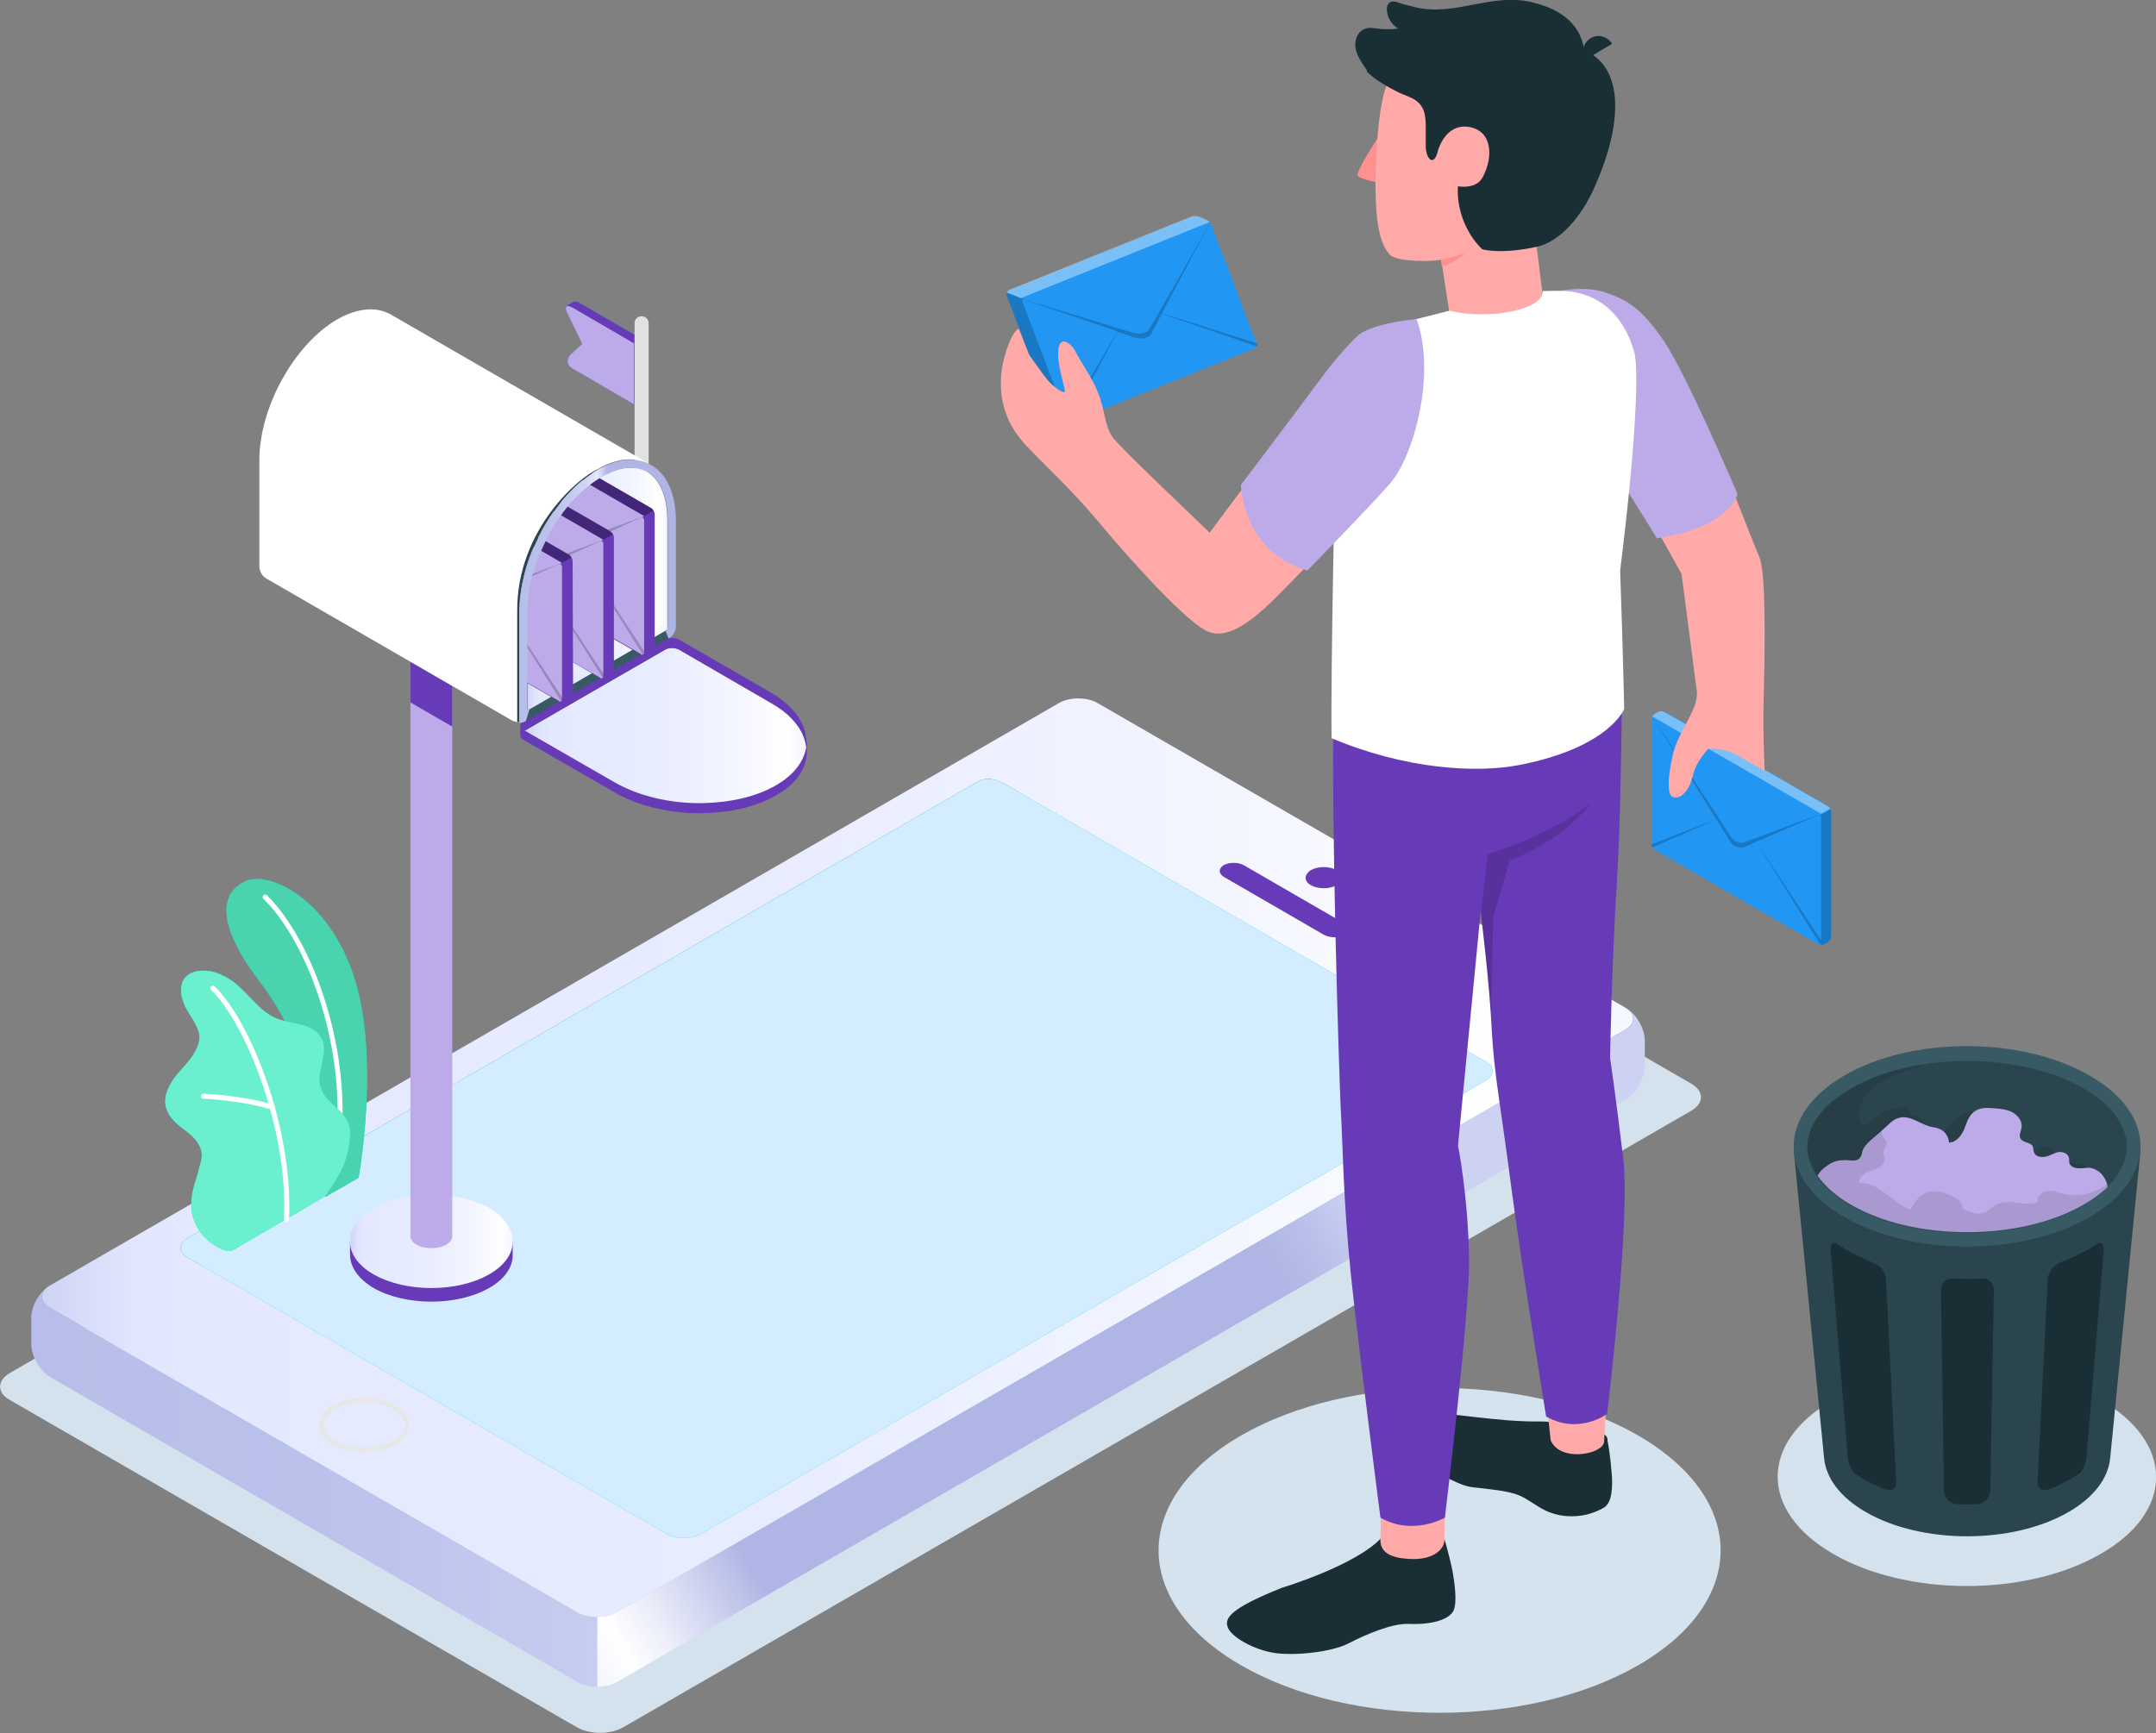 <svg width="490" height="394" viewBox="0 0 490 394" fill="none" xmlns="http://www.w3.org/2000/svg">
<rect x="0" y="0" width="490" height="394" fill="#808080" stroke="none"/>
<g clip-path="url(#clip0)">
<path d="M2.175 318.222L131.056 392.626C134.032 394.343 138.725 394.343 141.701 392.626L384.354 252.517C387.33 250.8 387.33 248.053 384.354 246.336L255.473 171.931C252.497 170.214 247.804 170.214 244.828 171.931L2.175 312.155C-0.687 313.872 -0.687 316.619 2.175 318.222Z" fill="#D4E2EE"/>
<path d="M477.41 318.222C494.235 327.952 494.235 343.634 477.41 353.249C460.584 362.979 433.457 362.979 416.632 353.249C399.806 343.519 399.806 327.837 416.632 318.222C433.457 308.492 460.699 308.492 477.41 318.222Z" fill="#D4E2EE"/>
<path d="M372.336 326.349C397.288 340.772 397.288 364.124 372.336 378.547C347.384 392.97 306.98 392.97 282.028 378.547C257.075 364.124 257.075 340.772 282.028 326.349C306.98 311.926 347.498 311.926 372.336 326.349Z" fill="#D4E3EE"/>
<path d="M10.759 292.581C8.928 293.955 9.157 296.015 11.332 297.274L131.285 366.528C133.689 367.901 137.58 367.901 139.984 366.528L369.36 234.088C371.535 232.829 371.764 230.768 369.818 229.395C371.993 230.883 373.71 233.973 373.71 236.606V242.329C373.71 245.077 371.764 248.511 369.36 249.884L140.098 382.439C137.695 383.812 133.803 383.812 131.399 382.439L11.446 313.071C9.043 311.697 7.097 308.263 7.097 305.516V299.793C6.982 297.16 8.699 294.184 10.759 292.581Z" fill="url(#paint0_linear)"/>
<path d="M11.332 297.274L131.285 366.528C133.688 367.901 137.58 367.901 139.984 366.528L369.36 234.088C371.764 232.714 371.764 230.425 369.36 229.051L249.407 159.798C247.003 158.424 243.112 158.424 240.708 159.798L11.332 292.238C8.928 293.611 8.928 295.901 11.332 297.274ZM222.28 177.655C224.34 176.51 226.515 177.197 228.575 178.342L337.655 241.299C339.715 242.444 339.715 244.39 337.655 245.649L159.098 348.785C157.038 349.93 153.719 349.93 151.659 348.785L42.579 285.827C40.519 284.683 40.519 282.737 42.579 281.478L222.28 177.655Z" fill="url(#paint1_linear)"/>
<path d="M369.933 229.395C372.107 230.883 373.824 233.973 373.824 236.606V242.329C373.824 245.077 371.878 248.511 369.475 249.884L140.098 382.439C138.839 383.126 137.351 383.469 135.749 383.469V367.558C137.351 367.558 138.954 367.214 140.098 366.528L369.475 234.088C371.649 232.829 371.878 230.768 369.933 229.395Z" fill="url(#paint2_linear)"/>
<path d="M297.938 201.235C296.335 200.32 296.335 198.832 297.938 197.801C299.54 196.886 302.173 196.886 303.775 197.801C305.378 198.717 305.378 200.205 303.775 201.235C302.173 202.151 299.54 202.151 297.938 201.235Z" fill="#673AB7"/>
<path d="M75.887 327.952C72.109 325.777 72.109 322.228 75.887 319.939C79.664 317.764 85.844 317.764 89.622 319.939C93.399 322.114 93.399 325.662 89.622 327.952C85.844 330.127 79.664 330.127 75.887 327.952Z" stroke="#E7E7E7" stroke-miterlimit="10"/>
<path d="M300.799 212.453L278.25 199.404C276.877 198.602 276.877 197.458 278.136 196.657C279.395 195.97 281.57 195.97 282.829 196.771L305.377 209.82C306.751 210.622 306.751 211.766 305.492 212.568C304.347 213.254 302.172 213.254 300.799 212.453Z" fill="#673AB7"/>
<path d="M222.28 177.655C224.34 176.51 226.515 177.197 228.575 178.342L337.655 241.299C339.715 242.444 339.715 244.39 337.655 245.649L159.098 348.785C157.038 349.93 153.719 349.93 151.659 348.785L42.579 285.827C40.519 284.683 40.519 282.737 42.579 281.478L222.28 177.655Z" fill="#00DFBF"/>
<path d="M222.28 177.655C224.34 176.51 226.515 177.197 228.575 178.342L337.655 241.299C339.715 242.444 339.715 244.39 337.655 245.649L159.098 348.785C157.038 349.93 153.719 349.93 151.659 348.785L42.579 285.827C40.519 284.683 40.519 282.737 42.579 281.478L222.28 177.655Z" fill="#D4ECFF"/>
<path d="M73.94 272.091L81.495 267.741C81.495 267.741 85.157 247.709 82.41 230.425C78.633 206.157 62.037 197.801 56.085 200.205C50.133 202.609 48.645 209.82 59.518 223.786C65.928 232.142 74.055 249.541 73.94 272.091Z" fill="#00DFBF"/>
<path d="M73.94 272.091L81.495 267.741C81.495 267.741 85.157 247.709 82.41 230.425C78.633 206.157 62.037 197.801 56.085 200.205C50.133 202.609 48.645 209.82 59.518 223.786C65.928 232.142 74.055 249.541 73.94 272.091Z" fill="#4AD3AF"/>
<path d="M76.687 262.476C76.573 262.476 76.573 262.476 76.687 262.476C76.344 262.476 76.115 262.132 76.115 261.903C79.205 239.239 70.163 214.399 59.862 204.326C59.633 204.097 59.633 203.754 59.862 203.525C60.09 203.296 60.434 203.296 60.663 203.525C71.079 213.712 80.35 239.01 77.259 262.018C77.145 262.247 76.916 262.476 76.687 262.476Z" fill="white"/>
<path d="M52.88 284.225C51.735 284.912 49.217 283.423 48.302 282.737C46.699 281.706 45.326 280.104 44.525 278.387C43.494 276.326 43.265 274.152 43.609 271.977C43.723 270.832 44.067 269.687 44.41 268.543C44.753 267.398 45.097 266.368 45.326 265.223C45.669 264.078 46.013 263.048 45.783 261.903C45.44 259.614 43.494 258.012 41.663 256.638C39.603 255.15 37.542 253.089 37.542 250.342C37.542 248.282 38.687 246.221 39.946 244.619C41.205 243.016 42.808 241.528 43.952 239.697C44.753 238.437 45.44 236.949 45.326 235.461C45.211 234.546 44.868 233.63 44.41 232.829C43.494 230.997 42.121 229.394 41.549 227.448C40.862 225.503 40.976 223.099 42.464 221.84C43.723 220.695 45.555 220.58 47.157 220.695C48.645 220.809 50.248 221.496 51.507 222.183C55.856 224.587 58.374 229.738 62.952 231.569C64.784 232.256 66.73 232.485 68.561 232.943C70.392 233.401 72.338 234.431 73.139 236.148C74.856 239.582 71.651 243.703 72.91 247.252C73.941 250.457 77.031 251.601 78.748 254.463C79.549 255.722 79.663 257.21 79.549 258.584C79.32 261.102 78.977 262.819 77.832 265.566C76.802 267.856 73.941 271.862 73.941 271.862C73.826 272.091 52.995 284.11 52.88 284.225Z" fill="#00DFBF"/>
<path d="M52.88 284.225C51.735 284.912 49.217 283.423 48.302 282.737C46.699 281.706 45.326 280.104 44.525 278.387C43.494 276.326 43.265 274.152 43.609 271.977C43.723 270.832 44.067 269.687 44.41 268.543C44.753 267.398 45.097 266.368 45.326 265.223C45.669 264.078 46.013 263.048 45.783 261.903C45.44 259.614 43.494 258.012 41.663 256.638C39.603 255.15 37.542 253.089 37.542 250.342C37.542 248.282 38.687 246.221 39.946 244.619C41.205 243.016 42.808 241.528 43.952 239.697C44.753 238.437 45.44 236.949 45.326 235.461C45.211 234.546 44.868 233.63 44.41 232.829C43.494 230.997 42.121 229.394 41.549 227.448C40.862 225.503 40.976 223.099 42.464 221.84C43.723 220.695 45.555 220.58 47.157 220.695C48.645 220.809 50.248 221.496 51.507 222.183C55.856 224.587 58.374 229.738 62.952 231.569C64.784 232.256 66.73 232.485 68.561 232.943C70.392 233.401 72.338 234.431 73.139 236.148C74.856 239.582 71.651 243.703 72.91 247.252C73.941 250.457 77.031 251.601 78.748 254.463C79.549 255.722 79.663 257.21 79.549 258.584C79.32 261.102 78.977 262.819 77.832 265.566C76.802 267.856 73.941 271.862 73.941 271.862C73.826 272.091 52.995 284.11 52.88 284.225Z" fill="#6AEFCF"/>
<path d="M65.127 277.7C64.784 277.7 64.555 277.471 64.555 277.128C65.471 255.608 55.284 231.913 47.958 225.045C47.729 224.816 47.729 224.472 47.958 224.243C48.187 224.015 48.531 224.015 48.76 224.243C56.314 231.226 66.615 255.379 65.7 277.128C65.7 277.471 65.471 277.7 65.127 277.7Z" fill="white"/>
<path d="M61.922 252.288H61.808C54.94 250.113 46.356 249.77 46.241 249.77C45.898 249.77 45.669 249.541 45.669 249.198C45.669 248.854 45.898 248.625 46.241 248.625C46.356 248.625 55.055 248.969 62.151 251.144C62.38 251.258 62.609 251.487 62.494 251.83C62.38 252.174 62.151 252.288 61.922 252.288Z" fill="white"/>
<path d="M145.821 77.037L131.857 68.91C131.284 68.567 130.827 68.452 130.483 68.567C130.14 68.681 128.995 69.368 128.766 69.597C128.423 69.711 128.423 70.284 128.881 71.085L132.314 78.182L129.796 80.471C128.652 81.501 128.766 83.104 130.14 83.791L144.104 91.918L145.821 90.888V77.037Z" fill="#00DFBF"/>
<path d="M145.821 77.037L131.857 68.91C131.284 68.567 130.827 68.452 130.483 68.567C130.14 68.681 128.995 69.368 128.766 69.597C128.423 69.711 128.423 70.284 128.881 71.085L132.314 78.182L129.796 80.471C128.652 81.501 128.766 83.104 130.14 83.791L144.104 91.918L145.821 90.888V77.037Z" fill="#673AB7"/>
<path d="M130.14 69.94C128.766 69.139 128.194 69.711 128.881 71.085L132.315 78.182L129.797 80.471C128.652 81.501 128.766 83.104 130.14 83.791L144.104 91.918V78.067L130.14 69.94Z" fill="#BDAAE8"/>
<path d="M145.821 121.565C144.905 121.565 144.218 120.879 144.218 119.963V73.489C144.218 72.573 144.905 71.886 145.821 71.886C146.736 71.886 147.423 72.573 147.423 73.489V119.963C147.423 120.879 146.736 121.565 145.821 121.565Z" fill="#E1E1E1"/>
<path d="M79.549 285.141V282.279H80.236C81.037 280.562 82.64 278.959 84.929 277.7C92.14 273.579 103.929 273.579 111.14 277.7C113.429 279.074 115.032 280.676 115.833 282.279H116.52V285.141C116.634 287.888 114.803 290.75 111.14 292.81C103.929 296.931 92.14 296.931 84.929 292.81C81.266 290.635 79.549 287.888 79.549 285.141Z" fill="#673AB7"/>
<path d="M111.14 274.61C103.929 270.489 92.14 270.489 84.929 274.61C77.718 278.73 77.718 285.599 84.929 289.719C92.14 293.84 103.929 293.84 111.14 289.719C118.351 285.599 118.351 278.845 111.14 274.61Z" fill="url(#paint3_linear)"/>
<path d="M102.784 138.392V281.02C102.784 281.707 102.326 282.394 101.411 282.966C99.579 283.996 96.489 283.996 94.658 282.966C93.742 282.394 93.284 281.707 93.284 281.02V138.392H102.784Z" fill="#BDAAE8"/>
<path d="M93.284 150.411V159.683L102.784 165.178V155.906L93.284 150.411Z" fill="#673AB7"/>
<path d="M133.917 132.898L151.544 143.086C151.429 143.2 151.315 143.314 151.201 143.429L120.411 161.286C120.182 161.4 119.953 161.286 119.953 161.057V138.85C119.953 134.958 120.869 130.723 122.586 126.373L133.917 132.898Z" fill="url(#paint4_linear)"/>
<path d="M151.658 118.36V143.2L122.471 126.373C122.471 126.259 122.586 126.259 122.586 126.144C125.676 118.36 130.941 111.721 136.664 108.402C139.068 107.028 141.243 106.341 143.303 106.341C148.453 106.227 151.658 110.92 151.658 118.36Z" fill="url(#paint5_linear)"/>
<path d="M183.364 170.901V168.726H183.135V169.07C183.02 168.498 182.791 167.811 182.562 167.238C181.418 164.491 178.9 161.858 175.237 159.798L154.291 147.664C153.375 147.206 152.002 147.206 151.201 147.664L119.266 166.094C118.923 165.75 118.58 165.521 118.236 164.949V167.238C118.236 167.582 118.465 167.925 118.923 168.154L139.755 180.173C145.363 183.378 152.689 184.981 159.671 184.867C165.737 184.752 171.689 183.493 176.267 180.86C181.074 178.227 183.364 174.564 183.364 170.901Z" fill="#673AB7"/>
<path d="M182.563 167.238C181.418 164.491 178.9 161.858 175.237 159.798L154.291 147.664C153.375 147.206 152.002 147.206 151.201 147.664L119.267 166.094L139.755 177.884C145.363 181.089 152.689 182.692 159.671 182.577C165.737 182.463 171.689 181.204 176.267 178.571C180.502 176.167 182.791 172.962 183.249 169.757C183.135 168.955 182.906 168.04 182.563 167.238Z" fill="url(#paint6_linear)"/>
<path d="M183.249 169.871C183.135 168.955 182.906 168.154 182.562 167.238C181.418 164.491 178.9 161.858 175.237 159.798L154.291 147.664C153.375 147.206 152.002 147.206 151.201 147.664L119.266 166.094L118.923 165.865C118.007 165.407 118.007 164.606 118.923 164.033L151.201 145.375C152.116 144.917 153.49 144.917 154.291 145.375L175.123 157.394C178.9 159.569 181.303 162.202 182.448 164.835C182.791 165.75 183.135 166.666 183.135 167.582C183.364 168.498 183.364 169.184 183.249 169.871Z" fill="#673AB7"/>
<path d="M119.61 163.804L151.887 145.146L151.201 143.429L120.297 161.286L119.61 163.804Z" fill="#375A64"/>
<path d="M148.797 116.872C148.797 116.414 148.453 115.842 147.996 115.499L108.736 92.834C108.278 92.605 107.592 92.605 107.248 92.834L106.332 93.292C105.875 93.521 105.531 94.093 105.531 94.665V124.77C105.531 125.228 105.875 125.801 106.332 126.144L145.592 148.809C146.05 149.038 146.737 149.038 147.08 148.809L147.996 148.351C148.453 148.122 148.797 147.55 148.797 146.977V116.872Z" fill="#673AB7"/>
<path opacity="0.35" d="M148.568 116.071L146.393 117.33L105.76 93.864C105.875 93.635 106.104 93.406 106.333 93.292L107.248 92.834C107.706 92.605 108.393 92.605 108.736 92.834L147.996 115.499C148.225 115.613 148.454 115.842 148.568 116.071Z" fill="black"/>
<path d="M146.393 117.33L145.935 117.559C146.164 117.673 146.393 117.902 146.393 118.246V148.351C146.393 148.58 146.279 148.809 146.164 148.809C146.05 148.809 145.935 148.923 145.821 148.809C145.706 148.809 145.706 148.809 145.706 148.694L106.447 126.03C105.989 125.801 105.646 125.228 105.646 124.656V94.665C105.646 94.436 105.76 94.093 105.874 93.864L146.393 117.33Z" fill="#BDAAE8"/>
<path opacity="0.2" d="M146.393 117.33L128.194 124.084C126.935 124.542 125.447 124.084 124.646 122.939L121.67 118.475L105.646 93.864L121.212 118.704L105.531 124.77C105.531 124.999 105.646 125.343 105.76 125.572L121.212 118.818L124.646 124.198C125.447 125.457 127.05 125.915 128.309 125.343L130.712 124.313L146.164 148.923C146.279 148.809 146.393 148.694 146.393 148.465V148.008L130.827 124.427L146.393 117.33Z" fill="black"/>
<path d="M139.525 122.138C139.525 121.68 139.182 121.108 138.724 120.764L99.465 98.099C99.007 97.871 98.32 97.871 97.977 98.099L97.061 98.557C96.603 98.786 96.26 99.359 96.26 99.931V130.036C96.26 130.494 96.603 131.066 97.061 131.41L136.32 154.074C136.778 154.303 137.465 154.303 137.808 154.074L138.724 153.617C139.182 153.388 139.525 152.815 139.525 152.243V122.138Z" fill="#673AB7"/>
<path opacity="0.35" d="M139.297 121.451L137.122 122.71L96.489 99.244C96.603 99.015 96.832 98.786 97.061 98.672L97.977 98.214C98.435 97.985 99.121 97.985 99.465 98.214L138.724 120.879C138.953 120.993 139.068 121.222 139.297 121.451Z" fill="black"/>
<path d="M137.122 122.71L136.664 122.939C136.893 123.054 137.122 123.282 137.122 123.626V153.731C137.122 153.96 137.007 154.189 136.893 154.189C136.778 154.189 136.664 154.189 136.549 154.189C136.435 154.189 136.435 154.189 136.435 154.074L97.175 131.41C96.717 131.181 96.374 130.608 96.374 130.036V100.045C96.374 99.817 96.489 99.473 96.603 99.244L137.122 122.71Z" fill="#BDAAE8"/>
<path opacity="0.2" d="M137.122 122.71L118.923 129.464C117.663 129.922 116.175 129.464 115.374 128.319L112.398 123.855L96.374 99.13L111.94 123.969L96.374 130.036C96.374 130.265 96.489 130.608 96.603 130.837L112.055 124.084L115.489 129.464C116.29 130.723 117.892 131.181 119.151 130.608L121.555 129.578L137.007 154.189C137.122 154.074 137.236 153.96 137.236 153.731V153.273L121.67 129.693L137.122 122.71Z" fill="black"/>
<path d="M130.14 127.518C130.14 127.06 129.797 126.487 129.339 126.144L90.079 103.479C89.621 103.25 88.935 103.25 88.591 103.479L87.675 103.937C87.332 104.281 86.989 104.853 86.989 105.311V135.416C86.989 135.874 87.332 136.446 87.79 136.79L127.05 159.454C127.507 159.683 128.194 159.683 128.537 159.454L129.453 158.996C129.911 158.768 130.254 158.195 130.254 157.623L130.14 127.518Z" fill="#673AB7"/>
<path opacity="0.35" d="M129.911 126.716L127.736 127.976L87.218 104.51C87.332 104.281 87.561 104.052 87.79 103.937L88.706 103.479C89.164 103.25 89.85 103.25 90.194 103.479L129.453 126.144C129.682 126.259 129.797 126.487 129.911 126.716Z" fill="black"/>
<path d="M127.736 127.976L127.278 128.204C127.507 128.319 127.736 128.548 127.736 128.891V158.996C127.736 159.225 127.622 159.454 127.507 159.454C127.393 159.454 127.278 159.569 127.164 159.454C127.164 159.454 127.05 159.454 127.05 159.34L87.79 136.675C87.332 136.446 86.989 135.874 86.989 135.301V105.311C86.989 105.082 87.103 104.738 87.218 104.51L127.736 127.976Z" fill="#BDAAE8"/>
<path opacity="0.2" d="M127.736 127.976L109.537 134.729C108.278 135.187 106.79 134.729 105.989 133.584L103.013 129.12L86.989 104.51L102.555 129.349L86.989 135.416C86.989 135.645 87.103 135.988 87.218 136.217L102.67 129.464L106.103 134.844C106.905 136.103 108.507 136.561 109.766 135.988L112.17 134.958L127.622 159.569C127.736 159.454 127.851 159.34 127.851 159.111V158.653L112.17 134.844L127.736 127.976Z" fill="black"/>
<path d="M147.538 105.425C144.447 103.823 140.212 104.052 135.748 106.685C130.712 109.661 126.019 114.926 122.815 120.993C122.013 122.367 121.441 123.855 120.754 125.343C118.923 129.807 118.007 134.386 118.007 138.736V164.148C117.435 164.148 116.863 164.033 116.405 163.804L60.549 131.524C59.633 131.066 58.946 129.807 58.946 128.777V104.624C58.946 92.605 66.844 78.296 76.688 72.573C81.38 69.94 85.501 69.711 88.706 71.428L147.538 105.425Z" fill="white"/>
<path d="M120.869 125.343C119.037 129.807 118.122 134.386 118.122 138.736V164.148C117.893 164.148 117.778 164.148 117.549 164.033C117.549 162.545 117.549 154.418 117.549 138.736C117.549 120.077 131.971 108.173 135.863 106.685C130.827 109.661 126.134 114.926 122.929 120.993C122.128 122.481 121.441 123.969 120.869 125.343Z" fill="#2B454E"/>
<path d="M120.297 161.286C120.068 161.4 119.839 161.286 119.839 161.057V138.85C119.839 134.958 120.754 130.723 122.471 126.373C122.471 126.259 122.586 126.259 122.586 126.144C123.272 124.542 123.959 123.053 124.76 121.565C127.851 115.727 132.2 111.034 136.779 108.402C139.182 107.028 141.357 106.341 143.417 106.341C144.676 106.341 145.821 106.685 146.851 107.142C149.941 108.745 151.773 112.751 151.773 118.36V142.628C151.773 142.971 151.544 143.314 151.315 143.429L152.002 145.146L152.116 145.031C152.345 144.917 152.574 144.688 152.803 144.459C153.261 143.887 153.604 143.085 153.604 142.513V118.36C153.604 111.95 151.315 107.371 147.652 105.54C144.562 103.937 140.441 104.166 135.863 106.799C130.827 109.775 126.134 115.041 122.929 121.108C122.128 122.481 121.556 123.969 120.869 125.457C119.152 129.922 118.007 134.5 118.007 138.85V164.262C118.122 164.262 118.236 164.262 118.236 164.262C118.694 164.262 119.152 164.148 119.495 163.919L120.297 161.286Z" fill="url(#paint7_linear)"/>
<path d="M486.452 261.904H407.704L414.571 331.5C415.029 335.965 418.119 340.314 424.071 343.748C436.776 351.074 457.379 351.074 470.084 343.748C476.036 340.314 479.126 335.965 479.584 331.5L486.452 261.904Z" fill="#2B454E"/>
<path d="M419.15 276.67C434.602 285.598 459.554 285.598 474.891 276.67C490.343 267.741 490.343 253.318 474.891 244.504C459.439 235.576 434.487 235.576 419.15 244.504C403.812 253.433 403.812 267.856 419.15 276.67Z" fill="#375A64"/>
<path d="M447.078 280.104C437.12 280.104 427.734 277.929 420.752 273.923C414.342 270.26 410.794 265.452 410.794 260.644C410.794 255.722 414.342 251.029 420.752 247.366C427.734 243.36 437.005 241.185 447.078 241.185C457.035 241.185 466.421 243.36 473.403 247.366C479.813 251.029 483.361 255.837 483.361 260.644C483.361 265.567 479.813 270.26 473.403 273.923C466.421 277.929 457.035 280.104 447.078 280.104Z" fill="#2B454E"/>
<path opacity="0.1" d="M474.205 265.223C472.259 263.735 468.711 265.109 467.337 263.048C466.879 262.361 466.765 261.56 466.192 260.988C464.361 259.5 461.614 263.621 459.668 262.133C458.982 261.675 458.753 260.53 457.951 260.187C457.379 259.958 456.692 260.187 456.12 260.187C454.747 260.187 453.716 258.927 453.144 257.668C452.572 256.409 452.228 255.035 451.313 254.005C450.626 253.318 449.71 252.746 448.68 252.746C446.162 252.517 444.216 254.578 442.499 256.409C442.27 256.753 441.927 256.981 441.698 257.325C441.24 257.897 440.668 258.47 439.981 258.813C439.638 258.927 439.18 259.042 438.837 258.927C438.379 258.813 438.15 258.355 437.921 258.012C437.234 256.524 437.349 254.12 435.746 253.776C435.288 253.662 434.831 253.776 434.487 253.433C434.144 253.204 434.144 252.746 433.915 252.403C433.572 251.945 433.114 251.83 432.541 251.83C429.222 251.601 426.246 253.776 423.728 255.951C422.355 255.035 422.24 252.975 422.698 251.487C424.071 247.481 428.192 245.306 432.084 243.818C433.915 243.131 435.746 242.558 437.692 241.986C431.282 242.902 425.445 244.848 420.638 247.595C414.228 251.258 410.68 256.066 410.68 260.873C410.68 265.795 414.228 270.489 420.638 274.152C427.62 278.158 436.891 280.333 446.963 280.333C456.921 280.333 466.307 278.158 473.289 274.152C473.403 274.037 473.518 274.037 473.747 273.923C474.09 273.121 474.433 272.32 474.777 271.404C475.578 269.115 475.921 266.482 474.205 265.223Z" fill="black"/>
<path d="M428.535 338.597C426.818 337.91 425.102 337.109 423.499 336.193C422.927 335.85 422.355 335.507 421.782 335.163C420.867 334.591 420.065 332.759 419.951 331.157L416.059 284.339C415.945 282.737 416.632 282.164 417.662 282.851C418.348 283.309 418.921 283.652 419.608 284.11C421.553 285.255 423.614 286.171 425.788 287.087C427.276 287.659 428.535 289.261 428.65 290.864L430.939 336.766C431.168 338.254 430.023 339.17 428.535 338.597Z" fill="#1A2E35"/>
<path d="M453.144 293.268L452.343 338.826C452.343 340.429 450.969 341.802 449.482 341.917C447.879 342.031 446.277 342.031 444.674 341.917C443.072 341.802 441.813 340.429 441.813 338.826L441.126 293.268C441.126 291.665 442.385 290.521 443.987 290.635C446.162 290.75 448.337 290.75 450.512 290.635C451.885 290.521 453.144 291.665 453.144 293.268Z" fill="#1A2E35"/>
<path d="M478.096 284.339L474.205 331.157C474.09 332.759 473.289 334.591 472.373 335.163C471.801 335.507 471.229 335.85 470.656 336.193C469.054 337.109 467.452 337.91 465.62 338.597C464.132 339.17 462.988 338.254 463.102 336.651L465.391 290.75C465.506 289.147 466.765 287.544 468.253 286.972C470.428 286.171 472.488 285.141 474.434 284.11C475.12 283.652 475.807 283.309 476.494 282.851C477.524 282.164 478.211 282.737 478.096 284.339Z" fill="#1A2E35"/>
<path d="M413.083 267.284C414.8 269.687 417.319 271.977 420.752 273.923C427.734 277.929 437.005 280.104 447.078 280.104C457.036 280.104 466.422 277.929 473.404 273.923C475.578 272.664 477.524 271.29 479.012 269.802C478.898 269.115 478.669 268.428 478.325 267.856C477.639 266.597 476.265 265.567 474.777 265.452C473.976 265.452 473.06 265.681 472.259 265.567C471.458 265.567 470.428 265.109 470.313 264.307C470.199 263.964 470.313 263.506 470.199 263.163C469.97 262.133 468.711 261.789 467.795 261.904C466.765 262.133 465.964 262.705 464.934 262.934C463.903 263.163 462.644 262.934 462.301 262.018C462.072 261.56 462.187 260.988 461.958 260.53C461.385 259.614 459.783 259.843 459.211 258.813C458.753 258.126 459.325 257.21 459.439 256.295C459.668 254.921 458.638 253.547 457.379 252.861C456.12 252.174 454.632 252.059 453.259 251.945C451.771 251.83 450.054 251.716 448.795 252.632C447.421 253.547 446.963 255.264 446.391 256.753C445.704 258.241 444.56 259.729 442.957 259.729C442.843 258.355 442.042 257.096 440.783 256.638C440.096 256.295 439.295 256.295 438.493 256.066C436.204 255.379 433.915 253.433 431.626 254.12C430.596 254.349 429.795 255.035 429.108 255.722C427.849 256.867 426.59 258.012 425.331 259.042C424.415 259.843 423.614 260.644 423.27 261.675C423.156 262.133 423.156 262.59 422.813 263.048C422.126 264.193 420.638 263.735 419.493 263.735C417.776 263.735 416.632 263.964 415.258 264.994C414.228 265.681 413.541 266.368 413.083 267.284Z" fill="#BDAAE8"/>
<path opacity="0.1" d="M473.403 273.923C475.578 272.664 477.524 271.29 479.012 269.802C479.012 269.573 478.897 269.344 478.783 269.115C476.15 271.29 472.373 272.206 469.054 271.404C467.909 271.176 466.765 270.603 465.62 270.718C464.475 270.832 463.102 271.633 463.102 272.778C463.102 272.893 463.102 273.122 462.987 273.236C462.873 273.35 462.644 273.465 462.53 273.465C459.554 274.152 456.12 272.32 453.487 273.923C452.572 274.495 451.77 275.411 450.74 275.754C449.596 276.098 448.337 275.754 447.192 275.296C446.849 275.182 446.505 275.067 446.276 274.839C445.819 274.381 445.819 273.579 445.475 273.122C445.246 272.664 444.674 272.435 444.216 272.206C442.614 271.404 440.897 270.603 439.065 270.832C436.891 271.061 435.174 272.893 434.258 274.953C430.023 273.465 426.933 268.543 422.583 269.001C422.24 267.627 423.842 266.597 425.216 266.139C426.589 265.681 428.306 265.109 428.306 263.621C428.306 263.048 428.077 262.476 428.077 261.904C428.192 261.102 428.993 260.301 428.764 259.5C428.65 259.156 428.306 258.927 428.077 258.584C427.62 258.012 427.62 257.439 427.62 256.753C426.704 257.554 425.903 258.241 424.987 259.042C424.071 259.843 423.27 260.644 422.927 261.675C422.812 262.133 422.812 262.59 422.469 263.048C421.782 264.193 420.294 263.735 419.15 263.735C417.433 263.735 416.288 263.964 414.915 264.994C414.113 265.681 413.427 266.368 412.969 267.284C414.686 269.687 417.204 271.977 420.638 273.923C427.62 277.929 436.891 280.104 446.963 280.104C457.036 280.104 466.421 277.929 473.403 273.923Z" fill="black"/>
<path d="M416.173 184.523C416.173 184.065 415.83 183.493 415.487 183.264L378.402 161.858C377.944 161.629 377.372 161.629 376.914 161.858L376.113 162.316C375.769 162.545 375.426 163.117 375.426 163.575V191.963C375.426 192.421 375.769 192.994 376.113 193.222L413.197 214.628C413.541 214.857 414.227 214.857 414.685 214.628L415.487 214.17C415.83 213.941 416.173 213.369 416.173 212.911V184.523Z" fill="#2196F3"/>
<path opacity="0.4" d="M415.945 183.836L413.884 184.981L375.541 162.888C375.655 162.659 375.884 162.43 375.998 162.316L376.8 161.858C377.143 161.629 377.83 161.629 378.288 161.858L415.372 183.264C415.601 183.378 415.83 183.607 415.945 183.836Z" fill="white"/>
<path opacity="0.2" d="M416.173 184.523V212.911C416.173 213.369 415.83 213.941 415.487 214.17L414.686 214.628C414.571 214.628 414.571 214.742 414.457 214.742C414.342 214.742 414.228 214.742 414.113 214.857C413.884 214.857 413.77 214.857 413.541 214.857H413.426H413.312C413.426 214.857 413.541 214.857 413.655 214.857C413.77 214.742 413.884 214.628 413.884 214.399V186.011C413.884 185.667 413.77 185.439 413.541 185.439L413.884 185.21L415.945 184.065C416.059 184.065 416.173 184.294 416.173 184.523Z" fill="black"/>
<path opacity="0.2" d="M413.884 184.981L396.715 191.391C395.456 191.849 394.083 191.391 393.396 190.246L390.649 186.011L375.426 162.774L390.077 186.24L375.312 191.963C375.312 192.192 375.426 192.421 375.54 192.65L390.077 186.24L393.282 191.391C393.968 192.536 395.456 192.993 396.83 192.421L399.119 191.391L413.655 214.628C413.77 214.513 413.884 214.399 413.884 214.17V213.712L399.119 191.391L413.884 184.981Z" fill="black"/>
<path d="M382.179 130.494L365.125 99.816C365.125 99.816 346.239 76.236 353.564 66.391C363.637 65.476 372.564 67.193 381.034 83.562C390.535 101.762 394.998 114.926 399.92 126.831C401.294 130.15 401.179 146.29 400.836 158.538C400.607 166.551 401.065 175.251 401.065 175.251L394.655 171.588C393.167 170.787 391.565 170.329 389.848 170.214H388.245C388.245 170.214 385.498 173.076 384.812 176.052C383.781 180.631 381.263 182.005 379.89 180.974C379.203 180.402 378.745 177.769 380.233 171.359C381.492 166.093 386.3 160.942 385.613 156.936L382.179 130.494Z" fill="#FFAAA8"/>
<path d="M353.679 66.277C353.679 66.277 360.088 64.789 364.896 66.506C369.703 68.109 373.137 70.055 378.287 77.724C383.438 85.393 394.884 112.293 394.884 112.293C394.884 112.293 393.511 119.734 376.571 122.367L359.745 95.238L353.679 66.277Z" fill="#BDAAE8"/>
<path d="M327.354 57.806L330.673 79.212L351.962 78.067L348.872 53.113L327.354 57.806Z" fill="#FFAAA8"/>
<path d="M313.046 31.479C313.046 31.479 308.01 39.148 308.582 39.949C309.154 40.751 312.931 41.438 312.931 41.438L313.046 31.479Z" fill="#FF9090"/>
<path d="M327.124 10.188C316.823 12.363 313.962 16.827 312.931 33.196C311.901 50.252 313.618 55.517 315.907 57.921C317.395 59.523 325.751 59.752 329.986 58.608C335.251 57.12 347.269 52.884 352.878 44.299C359.516 34.226 361.233 20.604 354.137 14.995C344.179 6.983 331.245 9.272 327.124 10.188Z" fill="#FFAAA8"/>
<path d="M327.468 58.951C327.468 58.951 330.329 58.493 332.847 57.577C332.847 57.577 331.359 59.638 327.697 60.554L327.468 58.951Z" fill="#FF9090"/>
<path d="M310.871 16.483C311.672 17.285 312.588 17.971 313.504 18.544C314.877 19.459 316.365 20.261 317.739 20.948C319.112 21.634 320.6 21.978 321.859 22.894C323.691 24.267 323.92 25.984 324.034 28.159C324.034 29.533 324.034 31.25 324.034 33.196C324.034 36.057 325.865 38.118 326.781 34.34C326.781 34.34 328.384 28.045 333.763 28.846C339.143 29.647 339.486 35.6 336.968 40.293C335.48 43.154 331.359 42.353 331.359 42.353C331.359 42.353 330.444 50.252 336.853 56.662C336.853 56.662 340.974 57.921 349.33 56.089C354.48 54.945 359.402 49.336 362.378 42.582C368.788 28.274 369.245 15.339 360.089 11.447C359.059 4.808 353.908 1.831 347.956 0.458C339.028 -1.603 330.787 3.663 321.974 1.717C320.6 1.374 319.112 1.03 317.739 0.572C317.167 0.343 316.594 0.229 316.022 0.458C315.335 0.801 315.106 1.717 315.221 2.404C315.335 4.121 316.365 5.723 317.853 6.525C317.624 6.41 316.823 6.639 316.594 6.639C316.136 6.639 315.564 6.639 315.106 6.639C314.191 6.639 313.16 6.525 312.245 6.41C311.558 6.296 310.871 6.296 310.299 6.525C308.811 6.982 308.01 8.585 308.01 10.188C308.01 11.676 308.811 13.164 309.612 14.423C309.956 14.995 310.299 15.453 310.642 15.911C310.642 16.254 310.642 16.369 310.871 16.483Z" fill="#1A2E35"/>
<path d="M360.203 13.622L366.384 9.959C365.354 8.242 363.179 7.669 361.462 8.7C359.86 9.73 359.287 11.905 360.203 13.622Z" fill="#1A2E35"/>
<path d="M366.041 332.187C366.041 332.645 366.155 333.103 366.155 333.561C366.384 335.392 366.498 337.224 366.269 339.055C366.155 340.314 365.697 342.031 364.553 342.718C363.408 343.405 361.92 343.977 360.547 344.321C357.456 345.007 354.137 344.779 351.275 343.405C348.872 342.26 346.926 340.429 344.408 339.627C341.775 338.826 338.914 338.597 336.167 338.254C334.908 338.139 333.763 338.025 332.504 337.567C331.588 337.224 330.787 336.88 329.871 336.422C327.01 334.934 324.263 333.217 322.088 330.813C320.715 329.211 319.685 327.379 319.341 325.319C319.112 324.06 318.654 320.626 320.6 320.74C330.444 321.198 340.287 323.258 350.131 323.144C350.817 323.144 351.39 323.144 352.077 323.259C353.336 323.487 354.366 324.06 355.396 324.861C356.54 325.662 356.998 325.777 358.372 325.548C360.089 325.433 361.806 325.204 363.522 325.662C364.209 325.891 365.01 326.12 365.239 326.807C365.354 327.036 365.354 327.265 365.354 327.608C365.697 329.096 365.812 330.584 366.041 332.187Z" fill="#1A2E35"/>
<path d="M365.011 320.397L364.553 327.837C364.095 330.699 354.48 332.416 352.42 327.379L351.504 318.909L365.011 320.397Z" fill="#FFAAA8"/>
<path d="M328.269 349.815C328.269 349.815 329.414 353.707 330.1 357.027C330.558 359.66 331.245 364.238 330.329 366.184C329.299 368.13 325.637 369.389 320.028 369.16C316.365 369.046 310.642 371.45 306.636 373.51C302.516 375.685 294.16 376.372 289.925 375.8C284.889 375.113 279.738 372.022 279.052 369.962C278.25 367.901 279.395 365.726 291.413 360.919C291.528 360.919 308.01 355.882 313.847 349.701L328.269 349.815Z" fill="#1A2E35"/>
<path d="M328.384 345.008C328.384 345.008 328.269 348.327 328.269 350.159C328.269 351.99 325.98 354.737 320.257 354.394C316.251 354.165 313.504 353.02 313.733 349.701L313.847 344.893L328.384 345.008Z" fill="#FFAAA8"/>
<path d="M368.902 263.277C367.185 248.854 365.926 240.498 365.926 240.498C365.926 240.498 366.269 220.351 367.414 201.579C368.673 181.318 368.444 155.677 368.902 150.64C368.902 150.64 303.66 136.675 303.088 160.256C302.516 187.614 304.347 244.161 304.69 251.487C305.263 261.789 305.263 272.549 306.98 289.376C308.697 305.974 313.733 345.007 313.733 345.007C321.173 349.243 328.383 345.007 328.383 345.007C328.383 345.007 334.106 298.075 333.878 286.171C333.649 271.633 331.359 260.415 331.359 260.415L336.51 207.302C336.51 207.302 338.57 223.671 339.028 234.088C339.6 244.39 340.974 250.686 343.492 270.031C345.667 286.743 351.39 321.999 351.39 321.999C358.83 326.235 365.239 321.427 365.239 321.427C365.239 321.427 370.619 277.7 368.902 263.277Z" fill="#673AB7"/>
<path opacity="0.15" d="M361.348 182.691C361.348 182.691 356.769 190.132 343.149 195.626L339.372 208.447L338.914 230.997C338.341 223.786 337.54 215.773 336.625 207.417L338.112 194.253C337.998 194.138 353.221 189.56 361.348 182.691Z" fill="black"/>
<path d="M371.42 80.013C368.787 70.741 362.607 66.621 355.853 66.163C354.137 66.048 350.588 66.163 350.588 66.163C351.046 70.169 338.913 72.916 329.413 70.627C326.552 71.428 321.859 72.458 319.455 73.26C312.702 75.549 304.461 84.02 303.431 106.227C303.431 106.227 302.401 153.96 302.63 167.811C319.455 174.908 335.594 175.823 345.438 173.877C365.811 169.871 369.131 161.171 369.131 161.171C369.131 161.171 368.902 149.038 368.215 129.693C371.649 102.22 372.564 84.134 371.42 80.013Z" fill="white"/>
<path d="M228.804 67.193C228.689 66.735 228.918 66.277 229.262 66.048L270.81 49.336C271.268 49.107 272.069 49.221 272.756 49.45L274.015 50.023C274.587 50.252 275.274 50.824 275.389 51.282L285.575 78.067C285.69 78.525 285.461 78.983 285.118 79.212L243.569 95.924C243.111 96.153 242.31 96.039 241.623 95.81L240.364 95.237C239.792 95.009 239.105 94.436 238.991 93.978L228.804 67.193Z" fill="#2196F3"/>
<path opacity="0.4" d="M228.805 66.506L232.01 67.765L274.932 50.48C274.703 50.251 274.359 50.023 274.016 49.908L272.757 49.336C272.185 49.107 271.269 48.992 270.811 49.221L229.263 65.934C229.148 66.162 228.919 66.277 228.805 66.506Z" fill="white"/>
<path opacity="0.2" d="M228.804 67.193L238.991 93.978C239.105 94.436 239.792 95.008 240.364 95.237L241.623 95.81C241.738 95.81 241.852 95.924 241.967 95.924C242.081 95.924 242.196 96.039 242.424 96.039C242.653 96.039 242.997 96.039 243.226 96.039C243.34 96.039 243.34 96.039 243.455 96.039H243.569C243.455 96.039 243.226 96.039 243.111 96.039C242.882 95.924 242.768 95.81 242.653 95.581L232.352 68.566C232.238 68.337 232.352 68.108 232.581 67.994L232.009 67.765L228.804 66.506C228.804 66.735 228.689 66.964 228.804 67.193Z" fill="black"/>
<path opacity="0.2" d="M232.009 67.88L257.19 75.549C259.021 76.121 260.624 75.778 261.196 74.862L263.371 71.085L275.16 50.48L264.057 71.199L285.69 78.067C285.805 78.296 285.805 78.525 285.69 78.754L264.057 71.314L261.654 75.892C261.081 76.923 259.25 77.266 257.419 76.579L253.985 75.435L242.997 95.924C242.768 95.81 242.653 95.695 242.539 95.466L242.425 95.009L253.985 75.32L232.009 67.88Z" fill="black"/>
<path d="M299.54 88.942C291.756 98.9 280.997 112.751 274.931 121.107C270.581 116.872 254.557 101.762 252.84 99.358C251.009 96.725 251.123 93.062 249.521 89.171C248.262 85.966 245.515 82.074 244.714 80.471C243.34 77.495 240.479 76.007 240.479 80.357C240.479 84.019 242.196 88.255 241.967 89.056C241.852 89.4 240.479 88.713 238.876 87.225C238.19 86.538 237.617 85.851 237.045 85.05L233.84 80.585L231.551 74.748C231.551 74.748 230.635 74.862 229.491 77.609C226.171 85.508 226.629 94.093 232.924 100.961C236.702 105.082 242.997 110.691 249.635 118.589C256.16 126.487 268.521 140.223 273.786 143.2C278.479 145.947 284.317 141.597 290.955 134.843C300.341 125.457 314.763 109.66 314.763 109.66C314.763 109.66 325.522 91.46 319.227 73.26C311.443 73.603 309.498 76.236 299.54 88.942Z" fill="#FFAAA8"/>
<path d="M321.974 72.573C321.974 72.573 314.419 73.031 309.612 75.549C308.353 76.236 304.576 80.242 301.028 84.935C294.16 94.207 282.027 110.233 282.027 110.233C282.027 110.233 282.256 125.457 297.136 129.692C297.136 129.692 312.13 114.354 316.136 109.66C321.287 103.479 326.438 85.164 321.974 72.573Z" fill="#BDAAE8"/>
</g>
<defs>
<linearGradient id="paint0_linear" x1="7.019" y1="306.432" x2="373.821" y2="306.432" gradientUnits="userSpaceOnUse">
<stop stop-color="#B7BEE9"/>
<stop offset="0.177" stop-color="#BAC1EB"/>
<stop offset="0.33" stop-color="#C5CBEF"/>
<stop offset="0.434" stop-color="#D1D6F5"/>
<stop offset="0.462" stop-color="#DBE0FA"/>
<stop offset="0.5" stop-color="#E5E9FF"/>
<stop offset="0.525" stop-color="#D1D6F6"/>
<stop offset="0.561" stop-color="#AFB6E5"/>
<stop offset="1" stop-color="#AFB6E5"/>
</linearGradient>
<linearGradient id="paint1_linear" x1="9.582" y1="263.166" x2="371.255" y2="263.166" gradientUnits="userSpaceOnUse">
<stop stop-color="#CED3F4"/>
<stop offset="0.013" stop-color="#D3D8F7"/>
<stop offset="0.056" stop-color="#E1E5FD"/>
<stop offset="0.096" stop-color="#E5E9FF"/>
<stop offset="0.448" stop-color="#E8ECFF"/>
<stop offset="0.719" stop-color="#F2F4FF"/>
<stop offset="0.924" stop-color="white"/>
<stop offset="1" stop-color="#F5F7FF"/>
</linearGradient>
<linearGradient id="paint2_linear" x1="76.198" y1="416.016" x2="309.705" y2="274.092" gradientUnits="userSpaceOnUse">
<stop stop-color="#CDD2F3"/>
<stop offset="0.192" stop-color="#E5E9FF"/>
<stop offset="0.236" stop-color="#EFF2FF"/>
<stop offset="0.283" stop-color="white"/>
<stop offset="0.32" stop-color="#EBEDF9"/>
<stop offset="0.396" stop-color="#B9BFE8"/>
<stop offset="0.409" stop-color="#AFB6E5"/>
<stop offset="0.909" stop-color="#AFB6E5"/>
<stop offset="0.95" stop-color="#BAC0EA"/>
<stop offset="1" stop-color="#CDD2F3"/>
</linearGradient>
<linearGradient id="paint3_linear" x1="79.528" y1="282.221" x2="116.564" y2="282.221" gradientUnits="userSpaceOnUse">
<stop stop-color="#CED3F4"/>
<stop offset="0.013" stop-color="#D3D8F7"/>
<stop offset="0.056" stop-color="#E1E5FD"/>
<stop offset="0.096" stop-color="#E5E9FF"/>
<stop offset="0.448" stop-color="#E8ECFF"/>
<stop offset="0.719" stop-color="#F2F4FF"/>
<stop offset="0.924" stop-color="white"/>
<stop offset="1" stop-color="#F5F7FF"/>
</linearGradient>
<linearGradient id="paint4_linear" x1="119.841" y1="143.822" x2="151.489" y2="143.822" gradientUnits="userSpaceOnUse">
<stop stop-color="#CED3F4"/>
<stop offset="0.013" stop-color="#D3D8F7"/>
<stop offset="0.056" stop-color="#E1E5FD"/>
<stop offset="0.096" stop-color="#E5E9FF"/>
<stop offset="0.448" stop-color="#E8ECFF"/>
<stop offset="0.719" stop-color="#F2F4FF"/>
<stop offset="0.924" stop-color="white"/>
<stop offset="1" stop-color="#F5F7FF"/>
</linearGradient>
<linearGradient id="paint5_linear" x1="122.42" y1="124.734" x2="151.623" y2="124.734" gradientUnits="userSpaceOnUse">
<stop stop-color="#CED3F4"/>
<stop offset="0.013" stop-color="#D3D8F7"/>
<stop offset="0.056" stop-color="#E1E5FD"/>
<stop offset="0.096" stop-color="#E5E9FF"/>
<stop offset="0.448" stop-color="#E8ECFF"/>
<stop offset="0.719" stop-color="#F2F4FF"/>
<stop offset="0.924" stop-color="white"/>
<stop offset="1" stop-color="#F5F7FF"/>
</linearGradient>
<linearGradient id="paint6_linear" x1="119.259" y1="165" x2="183.266" y2="165" gradientUnits="userSpaceOnUse">
<stop stop-color="#CED3F4"/>
<stop offset="0.013" stop-color="#D3D8F7"/>
<stop offset="0.056" stop-color="#E1E5FD"/>
<stop offset="0.096" stop-color="#E5E9FF"/>
<stop offset="0.448" stop-color="#E8ECFF"/>
<stop offset="0.719" stop-color="#F2F4FF"/>
<stop offset="0.924" stop-color="white"/>
<stop offset="1" stop-color="#F5F7FF"/>
</linearGradient>
<linearGradient id="paint7_linear" x1="118.024" y1="134.311" x2="153.44" y2="134.311" gradientUnits="userSpaceOnUse">
<stop stop-color="#B7BEE9"/>
<stop offset="0.177" stop-color="#BAC1EB"/>
<stop offset="0.33" stop-color="#C5CBEF"/>
<stop offset="0.434" stop-color="#D1D6F5"/>
<stop offset="0.462" stop-color="#DBE0FA"/>
<stop offset="0.5" stop-color="#E5E9FF"/>
<stop offset="0.525" stop-color="#D1D6F6"/>
<stop offset="0.561" stop-color="#AFB6E5"/>
<stop offset="1" stop-color="#AFB6E5"/>
</linearGradient>
<clipPath id="clip0">
<rect width="490" height="394" fill="white"/>
</clipPath>
</defs>
</svg>
